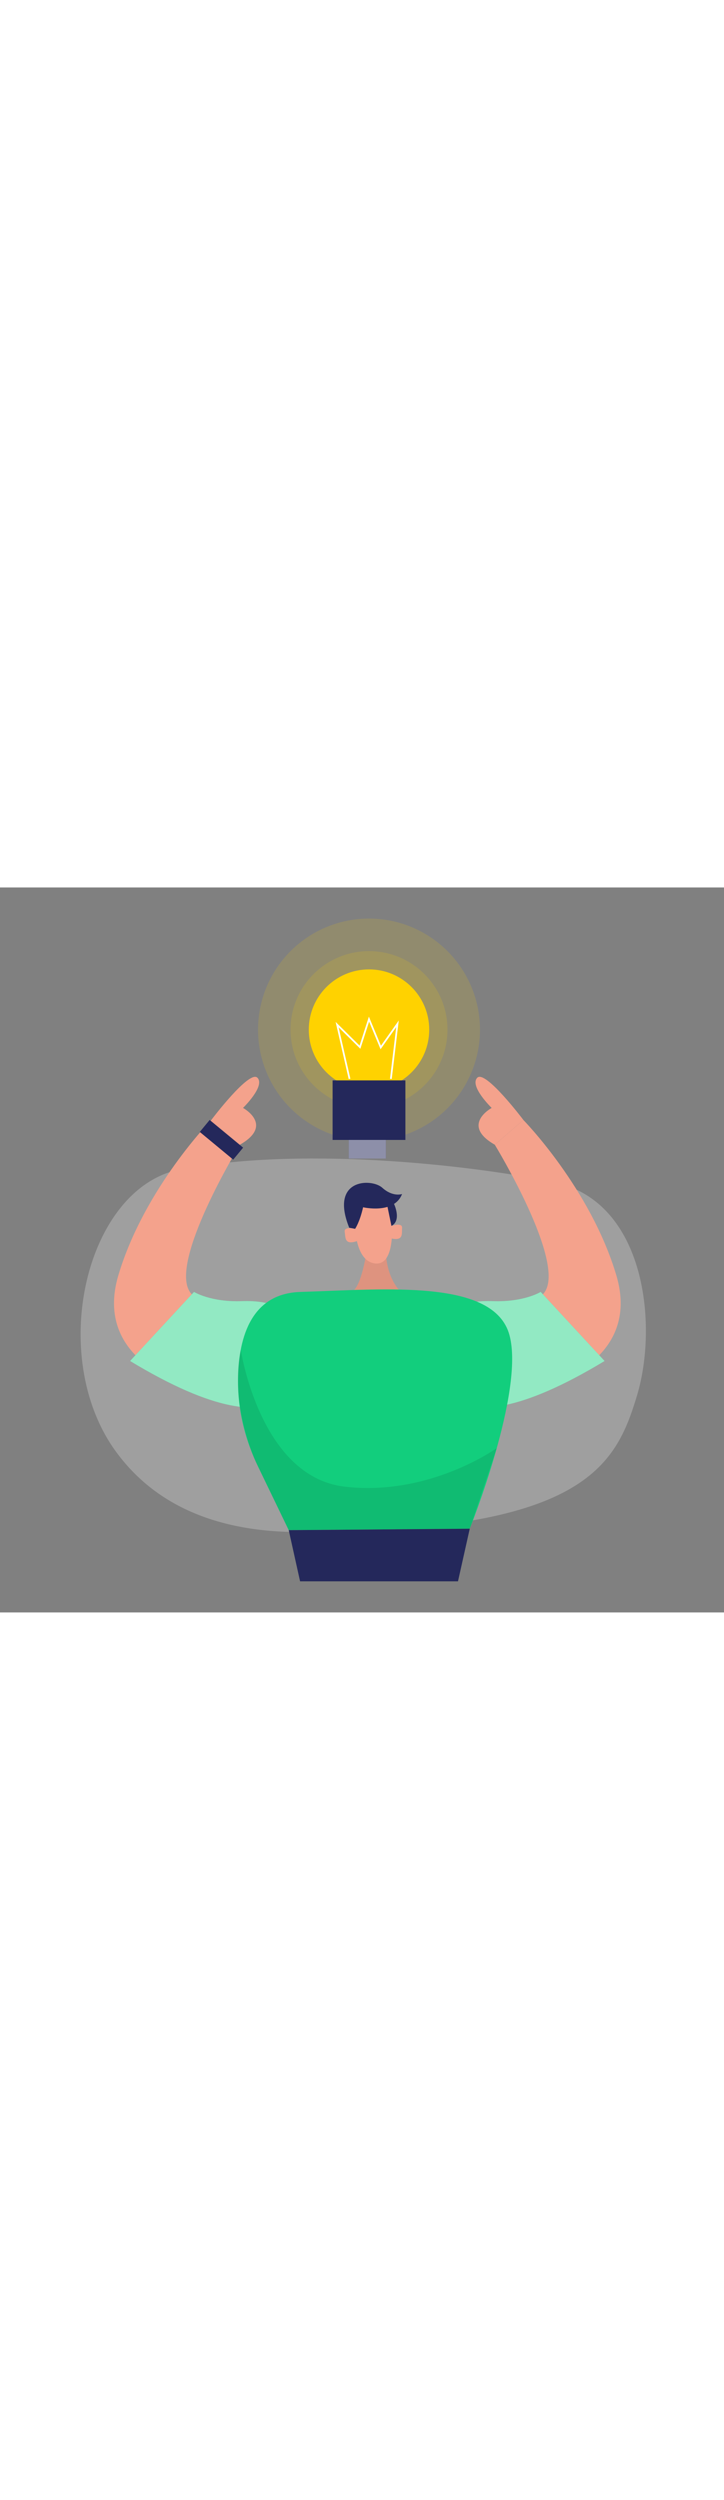 <svg id="_0339_idea" xmlns="http://www.w3.org/2000/svg" viewBox="0 0 500 500" data-imageid="creative-process-1-97" imageName="Creative Process 1" class="illustrations_image" style="width: 145px;"><rect x="0" y="0" width="500" height="500" fill="#808080" stroke="none"/><defs><style>.cls-1_creative-process-1-97{opacity:.14;}.cls-1_creative-process-1-97,.cls-2_creative-process-1-97,.cls-3_creative-process-1-97,.cls-4_creative-process-1-97,.cls-5_creative-process-1-97{fill:none;}.cls-6_creative-process-1-97{fill:#fff;}.cls-7_creative-process-1-97{fill:#f4a28c;}.cls-2_creative-process-1-97{opacity:.54;}.cls-8_creative-process-1-97{fill:#e6e6e6;}.cls-3_creative-process-1-97{opacity:.48;}.cls-4_creative-process-1-97{opacity:.09;}.cls-5_creative-process-1-97{opacity:.3;}.cls-9_creative-process-1-97{fill:#24285b;}.cls-10_creative-process-1-97{fill:#000001;}.cls-11_creative-process-1-97{fill:#ffd200;}.cls-12_creative-process-1-97{fill:#68e1fd;}</style></defs><g id="bg_creative-process-1-97" class="cls-5_creative-process-1-97"><path class="cls-8_creative-process-1-97" d="m124.94,194.33c-65.61,12.23-92.89,128.5-45.13,194.41,23.11,31.89,61.93,55.6,126.23,55.82,197.64.67,219.22-45.69,233.86-94.08,14.64-48.39,6.06-133.7-57.03-147.14-47.89-10.2-167.87-25.8-257.94-9.02Z"/></g><g id="bulb_creative-process-1-97"><g class="cls-1_creative-process-1-97"><circle class="cls-11_creative-process-1-97" cx="254.84" cy="98.09" r="76.64"/></g><circle class="cls-11_creative-process-1-97" cx="254.84" cy="98.09" r="41.59"/><g class="cls-1_creative-process-1-97"><circle class="cls-11_creative-process-1-97" cx="254.84" cy="98.09" r="54.19"/></g><rect class="cls-9_creative-process-1-97" x="229.7" y="133.05" width="50.27" height="41.07"/><polygon class="cls-6_creative-process-1-97" points="240.82 132.17 231.78 92.72 248.31 109.04 254.76 89.07 263.09 109.12 275.4 91.71 270.53 132.11 269.33 131.96 273.63 96.29 262.81 111.6 254.91 92.55 248.86 111.28 233.87 96.48 241.99 131.9 240.82 132.17"/><rect class="cls-9_creative-process-1-97" x="240.85" y="174.12" width="25.65" height="12.81"/><g class="cls-3_creative-process-1-97"><rect class="cls-6_creative-process-1-97" x="240.85" y="174.12" width="25.65" height="12.81"/></g></g><g id="person_creative-process-1-97"><path class="cls-7_creative-process-1-97" d="m253.67,248.19s-3.28,23.91-9.15,29.42h31.12s-10.09-10.01-9.15-31.02l-12.83,1.6Z"/><g class="cls-4_creative-process-1-97"><path class="cls-10_creative-process-1-97" d="m253.67,248.19s-3.28,23.91-9.15,29.42h31.12s-10.09-10.01-9.15-31.02l-12.83,1.6Z"/></g><path class="cls-7_creative-process-1-97" d="m245.04,228.79s-1.1,28.72,13.94,30.52c15.04,1.8,11.43-30.93,11.43-30.93,0,0,.83-16.12-8.02-17.71s-20.47-2.43-17.36,18.11Z"/><path class="cls-7_creative-process-1-97" d="m245.24,235.43s-7.83-1.91-7.18,2.05c.64,3.96-.33,9.33,8.44,6.44l-1.26-8.49Z"/><path class="cls-7_creative-process-1-97" d="m270.33,233.42s7.61-2.63,7.34,1.37c-.27,4,1.2,9.26-7.8,7.2l.46-8.57Z"/><path class="cls-7_creative-process-1-97" d="m130.75,343.88s-66.92-16.67-48.95-76.62c17.96-59.95,64.14-106.9,64.14-106.9l19.73,17.07s-49.75,81.42-34.16,102.02c15.59,20.6,60.06-1.74,71.64,26.94,11.58,28.68,1.84,62.43-72.4,37.5Z"/><path class="cls-7_creative-process-1-97" d="m145.93,160.35s26.31-34.87,31.86-29.11c5.55,5.75-9.96,20.81-9.96,20.81,0,0,21.73,11.73-2.17,25.38l-19.73-17.07Z"/><path class="cls-12_creative-process-1-97 targetColor" d="m89.83,326.59l44.16-47.67s11.45,7.16,33.05,6.38,37.3,5.89,41.53,26.16-1.32,86.06-118.74,15.12Z" style="fill: rgb(18, 206, 125);"/><g class="cls-2_creative-process-1-97"><path class="cls-6_creative-process-1-97" d="m89.83,326.59l44.16-47.67s11.45,7.16,33.05,6.38,37.3,5.89,41.53,26.16-1.32,86.06-118.74,15.12Z"/></g><path class="cls-7_creative-process-1-97" d="m376.63,343.88s66.92-16.67,48.95-76.62c-17.96-59.95-64.14-106.9-64.14-106.9l-19.73,17.07s49.75,81.42,34.16,102.02c-15.59,20.6-60.06-1.74-71.64,26.94-11.58,28.68-1.84,62.43,72.4,37.5Z"/><path class="cls-7_creative-process-1-97" d="m361.45,160.35s-26.31-34.87-31.86-29.11c-5.55,5.75,9.96,20.81,9.96,20.81,0,0-21.73,11.73,2.17,25.38l19.73-17.07Z"/><path class="cls-12_creative-process-1-97 targetColor" d="m417.55,326.59l-44.16-47.67s-11.45,7.16-33.05,6.38c-21.61-.78-37.3,5.89-41.53,26.16-4.23,20.26,1.32,86.06,118.74,15.12Z" style="fill: rgb(18, 206, 125);"/><g class="cls-2_creative-process-1-97"><path class="cls-6_creative-process-1-97" d="m417.55,326.59l-44.16-47.67s-11.45,7.16-33.05,6.38c-21.61-.78-37.3,5.89-41.53,26.16-4.23,20.26,1.32,86.06,118.74,15.12Z"/></g><path class="cls-12_creative-process-1-97 targetColor" d="m178.28,399.55c-8.33-17.23-13.33-35.97-13.83-55.1-.04-1.46-.06-2.93-.05-4.39.11-26.57,7.37-60,42.97-61.1,59.33-1.83,133.93-9.17,144.48,29.8,10.55,38.96-27.44,133.5-27.44,133.5l-125.01.98-21.12-43.68Z" style="fill: rgb(18, 206, 125);"/><path class="cls-9_creative-process-1-97" d="m245.24,235.43s3.15-4.43,5.52-14.87c0,0,21.41,5.02,26.91-9.13,0,0-6.37,2.28-13.67-4.34-7.31-6.62-36.53-6.49-22.83,27.57l4.06.76Z"/><path class="cls-9_creative-process-1-97" d="m272.12,218.26s5.45,11.36-1.79,15.17l-3.13-15.17h4.91Z"/><g class="cls-4_creative-process-1-97"><path class="cls-10_creative-process-1-97" d="m166.28,318.81s13.11,87.59,71.74,94.44c58.63,6.85,105.04-26.6,105.04-26.6l-18.65,55.61-125.01.98-22.88-47.47s-18.24-38.98-10.24-76.96Z"/></g><polygon class="cls-9_creative-process-1-97" points="199.4 443.24 207.24 478.55 316.29 478.55 324.41 442.26 199.4 443.24"/><rect class="cls-9_creative-process-1-97" x="137.96" y="168.65" width="29.97" height="10.73" transform="translate(145.97 -57.55) rotate(39.59)"/></g></svg>